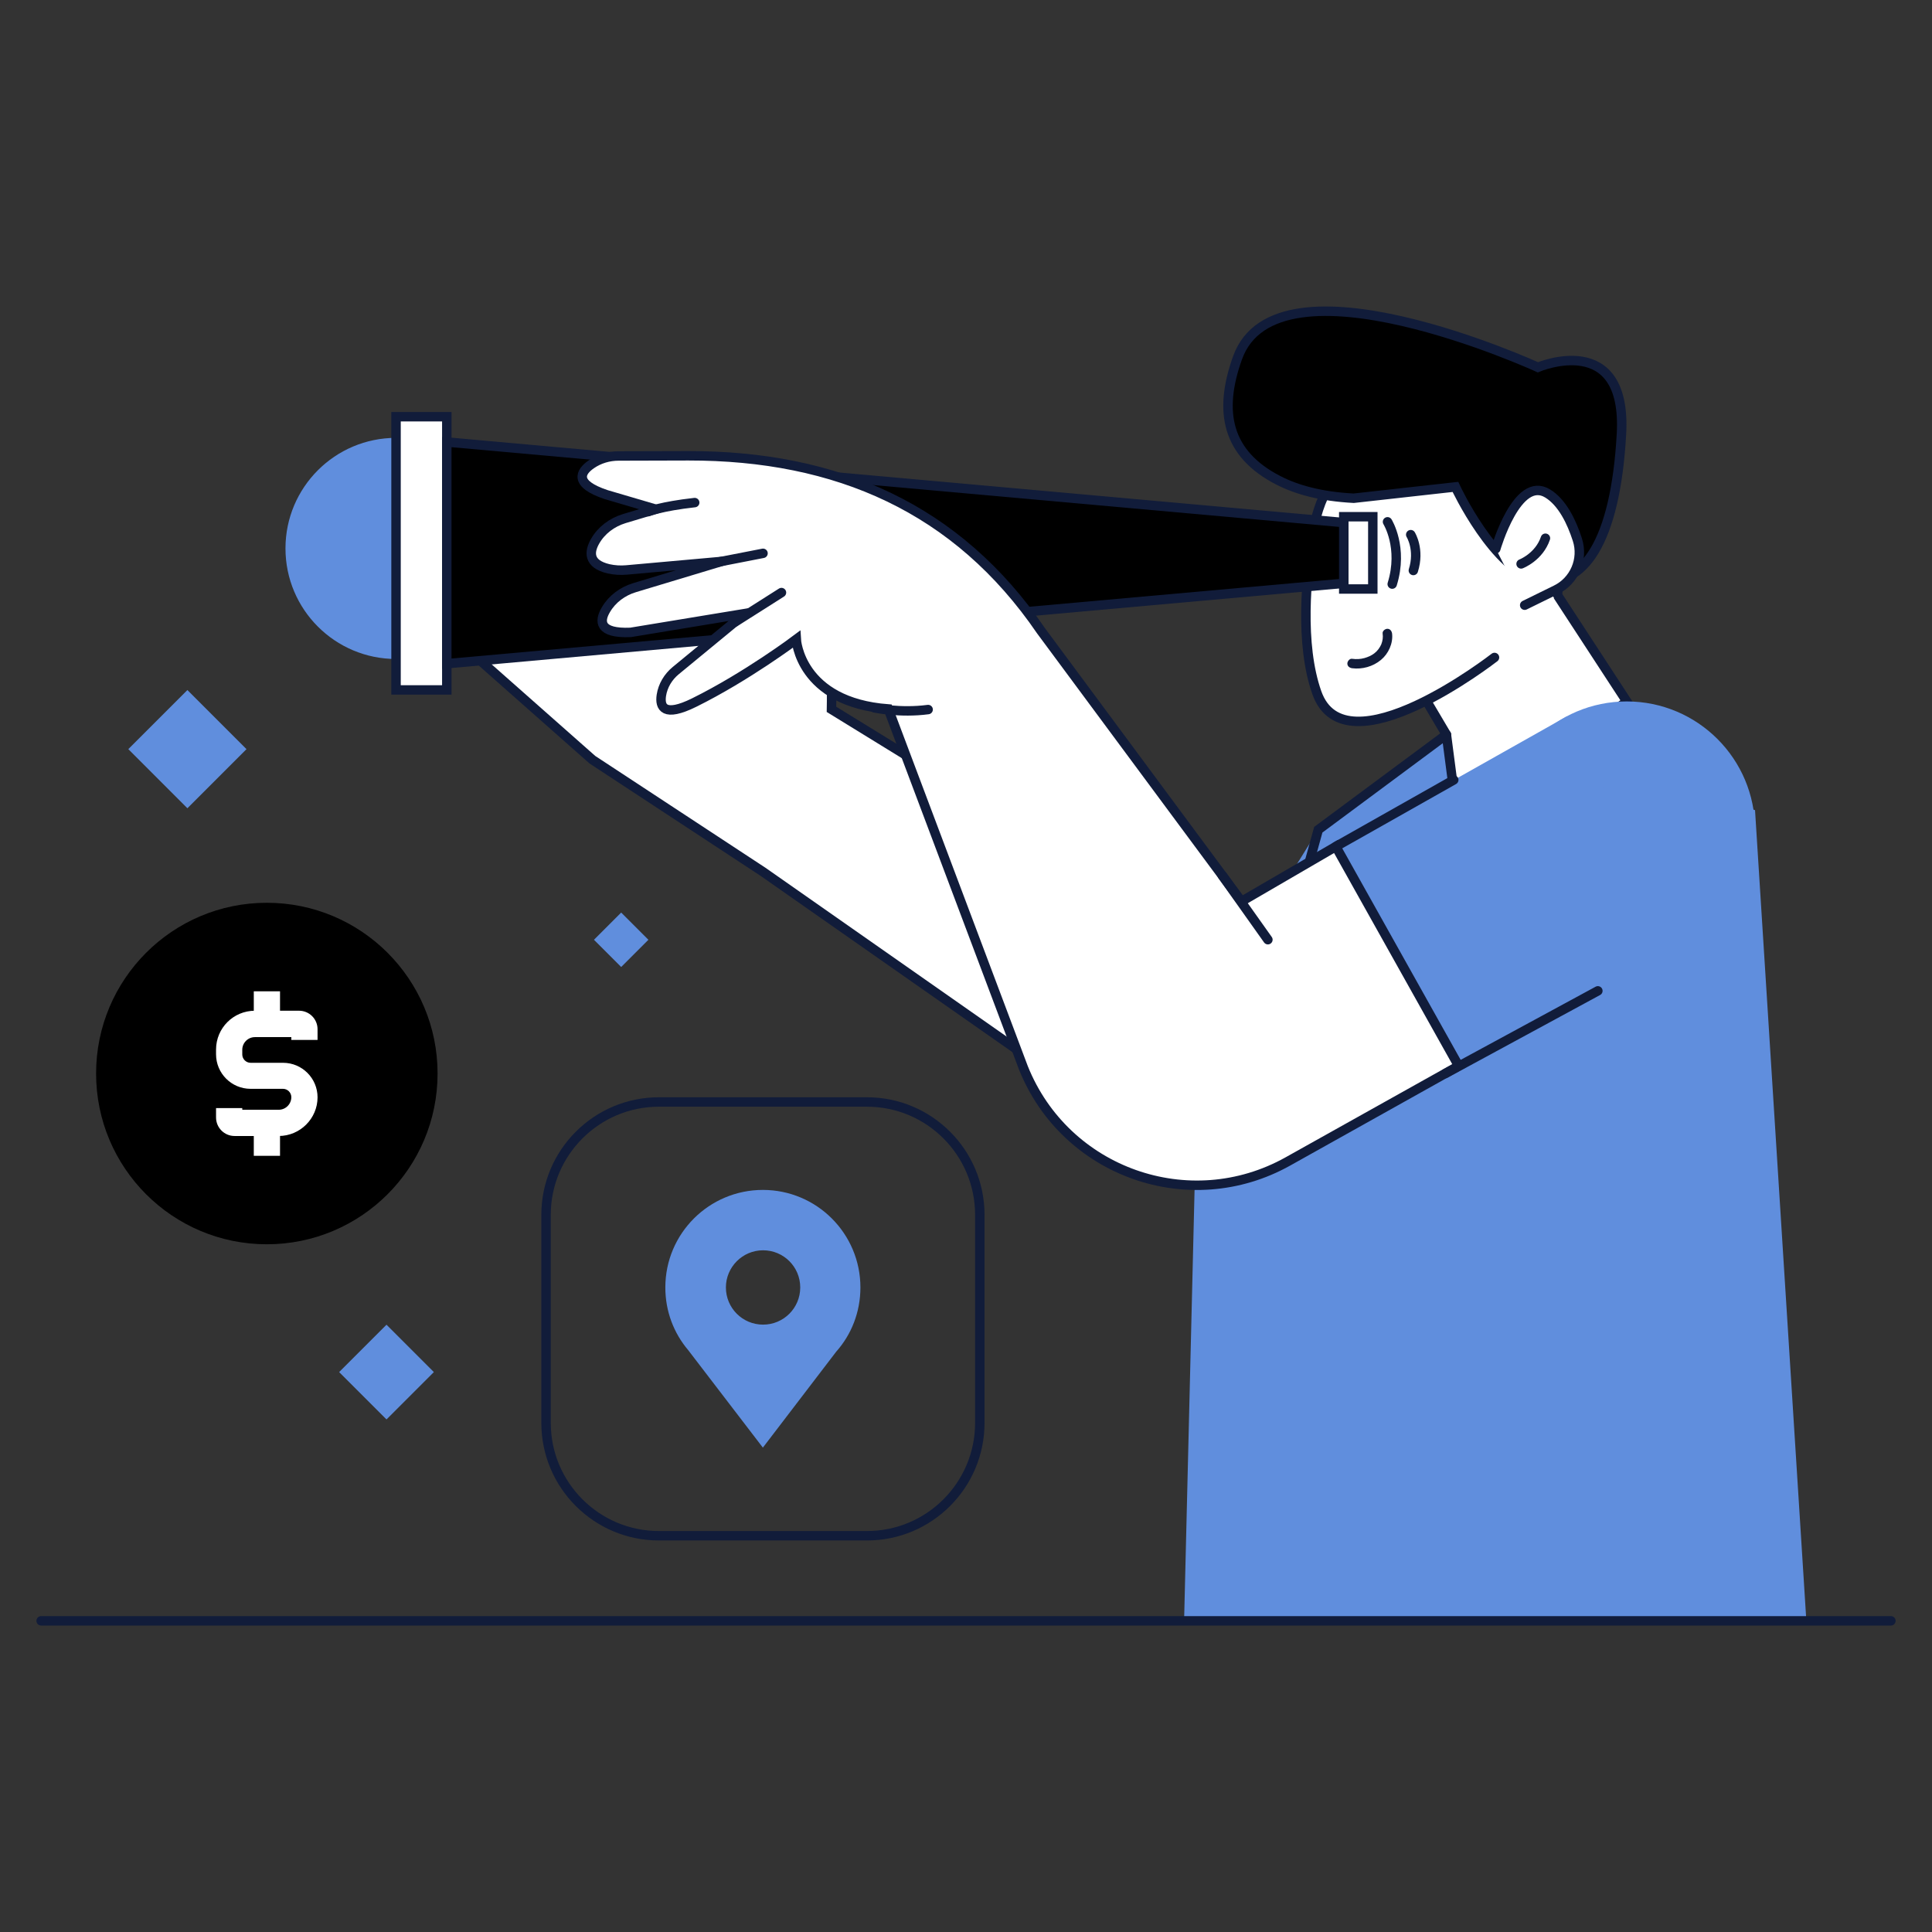 <svg width="80" height="80" viewBox="0 0 80 80" fill="none" xmlns="http://www.w3.org/2000/svg">
<rect x="0" y="0" width="80" height="80" fill="#333333" stroke="none"/>
<path d="M24.595 38.914L25.722 40.041L26.849 38.914L25.722 37.787L24.595 38.914Z" fill="#608EDD"/>
<path d="M14.043 56.815L16.004 58.776L17.965 56.815L16.004 54.854L14.043 56.815Z" fill="#608EDD"/>
<path d="M5.313 31.02L7.76 33.468L10.207 31.02L7.76 28.573L5.313 31.02Z" fill="#608EDD"/>
<path d="M16.399 27.287C18.928 27.287 20.977 25.237 20.977 22.709C20.977 20.181 18.928 18.131 16.399 18.131C13.871 18.131 11.821 20.181 11.821 22.709C11.821 25.237 13.871 27.287 16.399 27.287Z" fill="#608EDD"/>
<path d="M41.086 33.467L34.43 29.373C34.43 29.373 34.586 21.615 33.305 22.537C32.023 23.459 31.93 26.928 31.93 26.928L26.984 23.271L19.617 27.115L24.531 31.459L31.398 35.967L43.18 44.209L41.086 33.467Z" fill="white"/>
<path d="M41.086 33.467L34.43 29.373C34.43 29.373 34.586 21.615 33.305 22.537C32.023 23.459 31.93 26.928 31.93 26.928L26.984 23.271L19.617 27.115L24.531 31.459L31.594 36.099L43.18 44.209L41.086 33.467Z" stroke="#111C3A" stroke-width="0.391" stroke-miterlimit="10" stroke-linecap="round"/>
<path d="M72.672 33.545L74.797 67.115H49.031L49.633 42.334L54.586 34.357L59.891 30.42L72.672 33.545Z" fill="#608EDD"/>
<path d="M59.893 30.42L56.525 24.725L63.338 22.881L67.361 29.045L60.377 34.123L59.893 30.42Z" fill="white"/>
<path d="M59.893 30.42L56.525 24.725L63.338 22.881L67.361 29.045L60.377 34.123L59.893 30.42Z" stroke="#111C3A" stroke-width="0.391" stroke-miterlimit="10" stroke-linecap="round"/>
<path d="M56.806 18.2C55.517 19.059 54.642 20.403 54.392 21.934C54.072 23.88 53.822 26.677 54.525 28.677C55.704 32.044 61.884 27.224 61.884 27.224L64.486 24.614C64.486 24.614 65.829 17.114 62.634 16.356C60.759 15.911 58.423 17.122 56.806 18.2Z" fill="white"/>
<path d="M64.486 24.614C64.486 24.614 65.829 17.114 62.634 16.356C60.767 15.911 58.431 17.122 56.806 18.2C55.517 19.059 54.642 20.403 54.392 21.934C54.072 23.88 53.822 26.677 54.525 28.677C55.704 32.044 61.884 27.224 61.884 27.224" stroke="#111C3A" stroke-width="0.391" stroke-miterlimit="10" stroke-linecap="round"/>
<path d="M54.065 36.248L54.588 34.357L59.893 30.42" stroke="#111C3A" stroke-width="0.391" stroke-miterlimit="10" stroke-linecap="round"/>
<path d="M18.501 17.256H16.399V28.568H18.501V17.256Z" fill="white"/>
<path d="M18.501 17.256H16.399V28.568H18.501V17.256Z" stroke="#111C3A" stroke-width="0.391" stroke-miterlimit="10" stroke-linecap="round"/>
<path d="M56.845 21.396H55.642V24.389H56.845V21.396Z" fill="white"/>
<path d="M56.845 21.396H55.642V24.389H56.845V21.396Z" stroke="#111C3A" stroke-width="0.391" stroke-miterlimit="10" stroke-linecap="round"/>
<path d="M18.501 27.482L55.642 24.154V21.639L18.501 18.303V27.482Z" fill="black"/>
<path d="M18.501 27.482L55.642 24.154V21.639L18.501 18.303V27.482Z" stroke="#111C3A" stroke-width="0.391" stroke-miterlimit="10" stroke-linecap="round"/>
<path d="M67.36 39.67C70.294 39.67 72.673 37.291 72.673 34.357C72.673 31.423 70.294 29.045 67.36 29.045C64.426 29.045 62.048 31.423 62.048 34.357C62.048 37.291 64.426 39.67 67.36 39.67Z" fill="#608EDD"/>
<path d="M64.853 29.678L55.315 35.053L60.377 44.154L69.775 39.084L64.853 29.678Z" fill="#608EDD"/>
<path d="M55.314 35.053L51.408 37.326L43.103 26.115C39.635 21.037 34.65 18.865 28.502 18.873L25.611 18.881C25.213 18.881 24.814 18.998 24.486 19.225C24.033 19.537 23.744 20.029 25.103 20.482L27.15 21.084L25.846 21.475C25.338 21.631 24.9 21.959 24.642 22.412C24.392 22.85 24.346 23.35 25.197 23.553C25.439 23.607 25.697 23.623 25.947 23.6L29.877 23.248L26.275 24.334C25.783 24.482 25.346 24.803 25.088 25.248C24.806 25.725 24.799 26.24 26.111 26.186L30.853 25.404L27.978 27.771C27.666 28.029 27.447 28.389 27.385 28.795C27.314 29.279 27.494 29.709 28.744 29.092C30.924 28.014 32.971 26.475 32.971 26.475C32.971 26.475 33.111 29.084 36.783 29.357L42.377 44.217C44.111 48.545 49.252 50.373 53.33 48.092L60.4 44.139L55.314 35.053Z" fill="white"/>
<path d="M55.314 35.053L51.408 37.326L43.103 26.115C39.635 21.037 34.65 18.865 28.502 18.873L25.611 18.881C25.213 18.881 24.814 18.998 24.486 19.225C24.033 19.537 23.744 20.029 25.103 20.482L27.15 21.084L25.846 21.475C25.338 21.631 24.9 21.959 24.642 22.412C24.392 22.85 24.346 23.35 25.197 23.553C25.439 23.607 25.697 23.623 25.947 23.6L29.877 23.248L26.275 24.334C25.783 24.482 25.346 24.803 25.088 25.248C24.806 25.725 24.799 26.24 26.111 26.186L30.853 25.404L27.978 27.771C27.666 28.029 27.447 28.389 27.385 28.795C27.314 29.279 27.494 29.709 28.744 29.092C30.924 28.014 32.971 26.475 32.971 26.475C32.971 26.475 33.111 29.084 36.783 29.357L42.377 44.217C44.111 48.545 49.252 50.373 53.33 48.092L60.4 44.139L55.314 35.053Z" stroke="#111C3A" stroke-width="0.391" stroke-miterlimit="10" stroke-linecap="round"/>
<path d="M26.844 21.186C26.844 21.186 27.367 20.967 28.766 20.811" stroke="#111C3A" stroke-width="0.391" stroke-miterlimit="10" stroke-linecap="round"/>
<path d="M29.673 23.287L31.595 22.912" stroke="#111C3A" stroke-width="0.391" stroke-miterlimit="10" stroke-linecap="round"/>
<path d="M30.438 25.756L32.359 24.537" stroke="#111C3A" stroke-width="0.391" stroke-miterlimit="10" stroke-linecap="round"/>
<path d="M36.213 29.311C36.213 29.311 37.268 29.537 38.432 29.381" stroke="#111C3A" stroke-width="0.391" stroke-miterlimit="10" stroke-linecap="round"/>
<path d="M59.852 44.451L66.164 41.029" stroke="#111C3A" stroke-width="0.391" stroke-miterlimit="10" stroke-linecap="round"/>
<path d="M55.315 35.053L60.197 32.295" stroke="#111C3A" stroke-width="0.391" stroke-miterlimit="10" stroke-linecap="round"/>
<path d="M52.93 19.888C53.688 20.279 54.696 20.56 56.055 20.631L60.266 20.162C60.266 20.162 61.891 23.662 63.727 24.006C65.563 24.349 66.891 22.451 67.141 17.974C67.384 13.63 63.68 15.209 63.68 15.209C63.68 15.209 52.876 10.255 51.243 14.818C50.438 17.06 50.805 18.794 52.93 19.888Z" fill="black"/>
<path d="M52.93 19.888C53.688 20.279 54.696 20.56 56.055 20.631L60.266 20.162C60.266 20.162 61.891 23.662 63.727 24.006C65.563 24.349 66.891 22.451 67.141 17.974C67.383 13.63 63.68 15.209 63.68 15.209C63.68 15.209 52.876 10.255 51.243 14.818C50.438 17.06 50.805 18.794 52.93 19.888Z" stroke="#111C3A" stroke-width="0.391" stroke-miterlimit="10" stroke-linecap="round"/>
<path d="M61.938 22.724C61.938 22.724 62.821 19.654 64.087 20.435C64.696 20.81 65.079 21.615 65.314 22.341C65.579 23.162 65.196 24.052 64.423 24.427L63.134 25.06L61.938 22.724Z" fill="white"/>
<path d="M61.938 22.724C61.938 22.724 62.821 19.654 64.087 20.435C64.696 20.81 65.079 21.615 65.314 22.341C65.579 23.162 65.196 24.052 64.423 24.427L63.134 25.06" stroke="#111C3A" stroke-width="0.391" stroke-miterlimit="10" stroke-linecap="round"/>
<path d="M62.985 23.35C62.985 23.35 63.727 23.068 63.993 22.287" stroke="#111C3A" stroke-width="0.391" stroke-miterlimit="10" stroke-linecap="round"/>
<path d="M55.986 27.67C56.408 27.725 56.853 27.6 57.182 27.326C57.494 27.068 57.69 26.639 57.643 26.232C57.627 26.131 57.565 26.037 57.447 26.037C57.353 26.037 57.236 26.131 57.252 26.232C57.275 26.396 57.252 26.529 57.197 26.678C57.135 26.818 57.041 26.951 56.908 27.053C56.799 27.139 56.643 27.209 56.502 27.248C56.33 27.295 56.166 27.303 55.986 27.279C55.885 27.264 55.791 27.381 55.791 27.475C55.791 27.592 55.885 27.654 55.986 27.67Z" fill="#111C3A"/>
<path d="M57.454 21.607C57.454 21.607 58.118 22.67 57.649 24.186" stroke="#111C3A" stroke-width="0.391" stroke-miterlimit="10" stroke-linecap="round"/>
<path d="M58.415 22.139C58.415 22.139 58.798 22.748 58.524 23.623" stroke="#111C3A" stroke-width="0.391" stroke-miterlimit="10" stroke-linecap="round"/>
<path d="M50.61 36.247L52.501 38.911" stroke="#111C3A" stroke-width="0.391" stroke-miterlimit="10" stroke-linecap="round"/>
<path d="M1.704 67.115H78.298" stroke="#111C3A" stroke-width="0.391" stroke-miterlimit="10" stroke-linecap="round"/>
<path d="M35.9 63.592H27.283C24.705 63.592 22.611 61.498 22.611 58.92V50.303C22.611 47.725 24.705 45.631 27.283 45.631H35.9C38.478 45.631 40.572 47.725 40.572 50.303V58.92C40.572 61.498 38.478 63.592 35.9 63.592Z" stroke="#111C3A" stroke-width="0.391" stroke-miterlimit="10" stroke-linecap="round"/>
<path d="M35.628 53.31C35.628 51.084 33.823 49.272 31.589 49.272C29.362 49.272 27.55 51.076 27.55 53.31C27.55 54.303 27.901 55.201 28.495 55.904L31.589 59.943L34.628 55.967C35.253 55.264 35.628 54.334 35.628 53.31ZM31.597 51.772C32.448 51.772 33.136 52.459 33.136 53.31C33.136 54.162 32.448 54.85 31.597 54.85C30.745 54.85 30.058 54.162 30.058 53.31C30.058 52.467 30.745 51.772 31.597 51.772Z" fill="#608EDD"/>
<path d="M11.049 51.523C14.954 51.523 18.119 48.357 18.119 44.452C18.119 40.547 14.954 37.382 11.049 37.382C7.144 37.382 3.979 40.547 3.979 44.452C3.979 48.357 7.144 51.523 11.049 51.523Z" fill="black"/>
<path d="M11.54 47.039H9.712C9.29 47.039 8.946 46.695 8.946 46.273V45.883H10.032V45.953H11.54C11.829 45.953 12.063 45.719 12.063 45.43C12.063 45.242 11.907 45.086 11.72 45.086H10.376C9.587 45.086 8.946 44.445 8.946 43.656V43.461C8.946 42.57 9.665 41.852 10.556 41.852H12.384C12.806 41.852 13.149 42.195 13.149 42.617V43.062H12.063V42.945H10.556C10.267 42.945 10.032 43.18 10.032 43.469V43.664C10.032 43.852 10.188 44.008 10.376 44.008H11.72C12.509 44.008 13.149 44.648 13.149 45.438C13.149 46.312 12.431 47.039 11.54 47.039Z" fill="white"/>
<path d="M11.595 46.681H10.509V47.86H11.595V46.681Z" fill="white"/>
<path d="M11.595 41.048H10.509V42.337H11.595V41.048Z" fill="white"/>
</svg>
